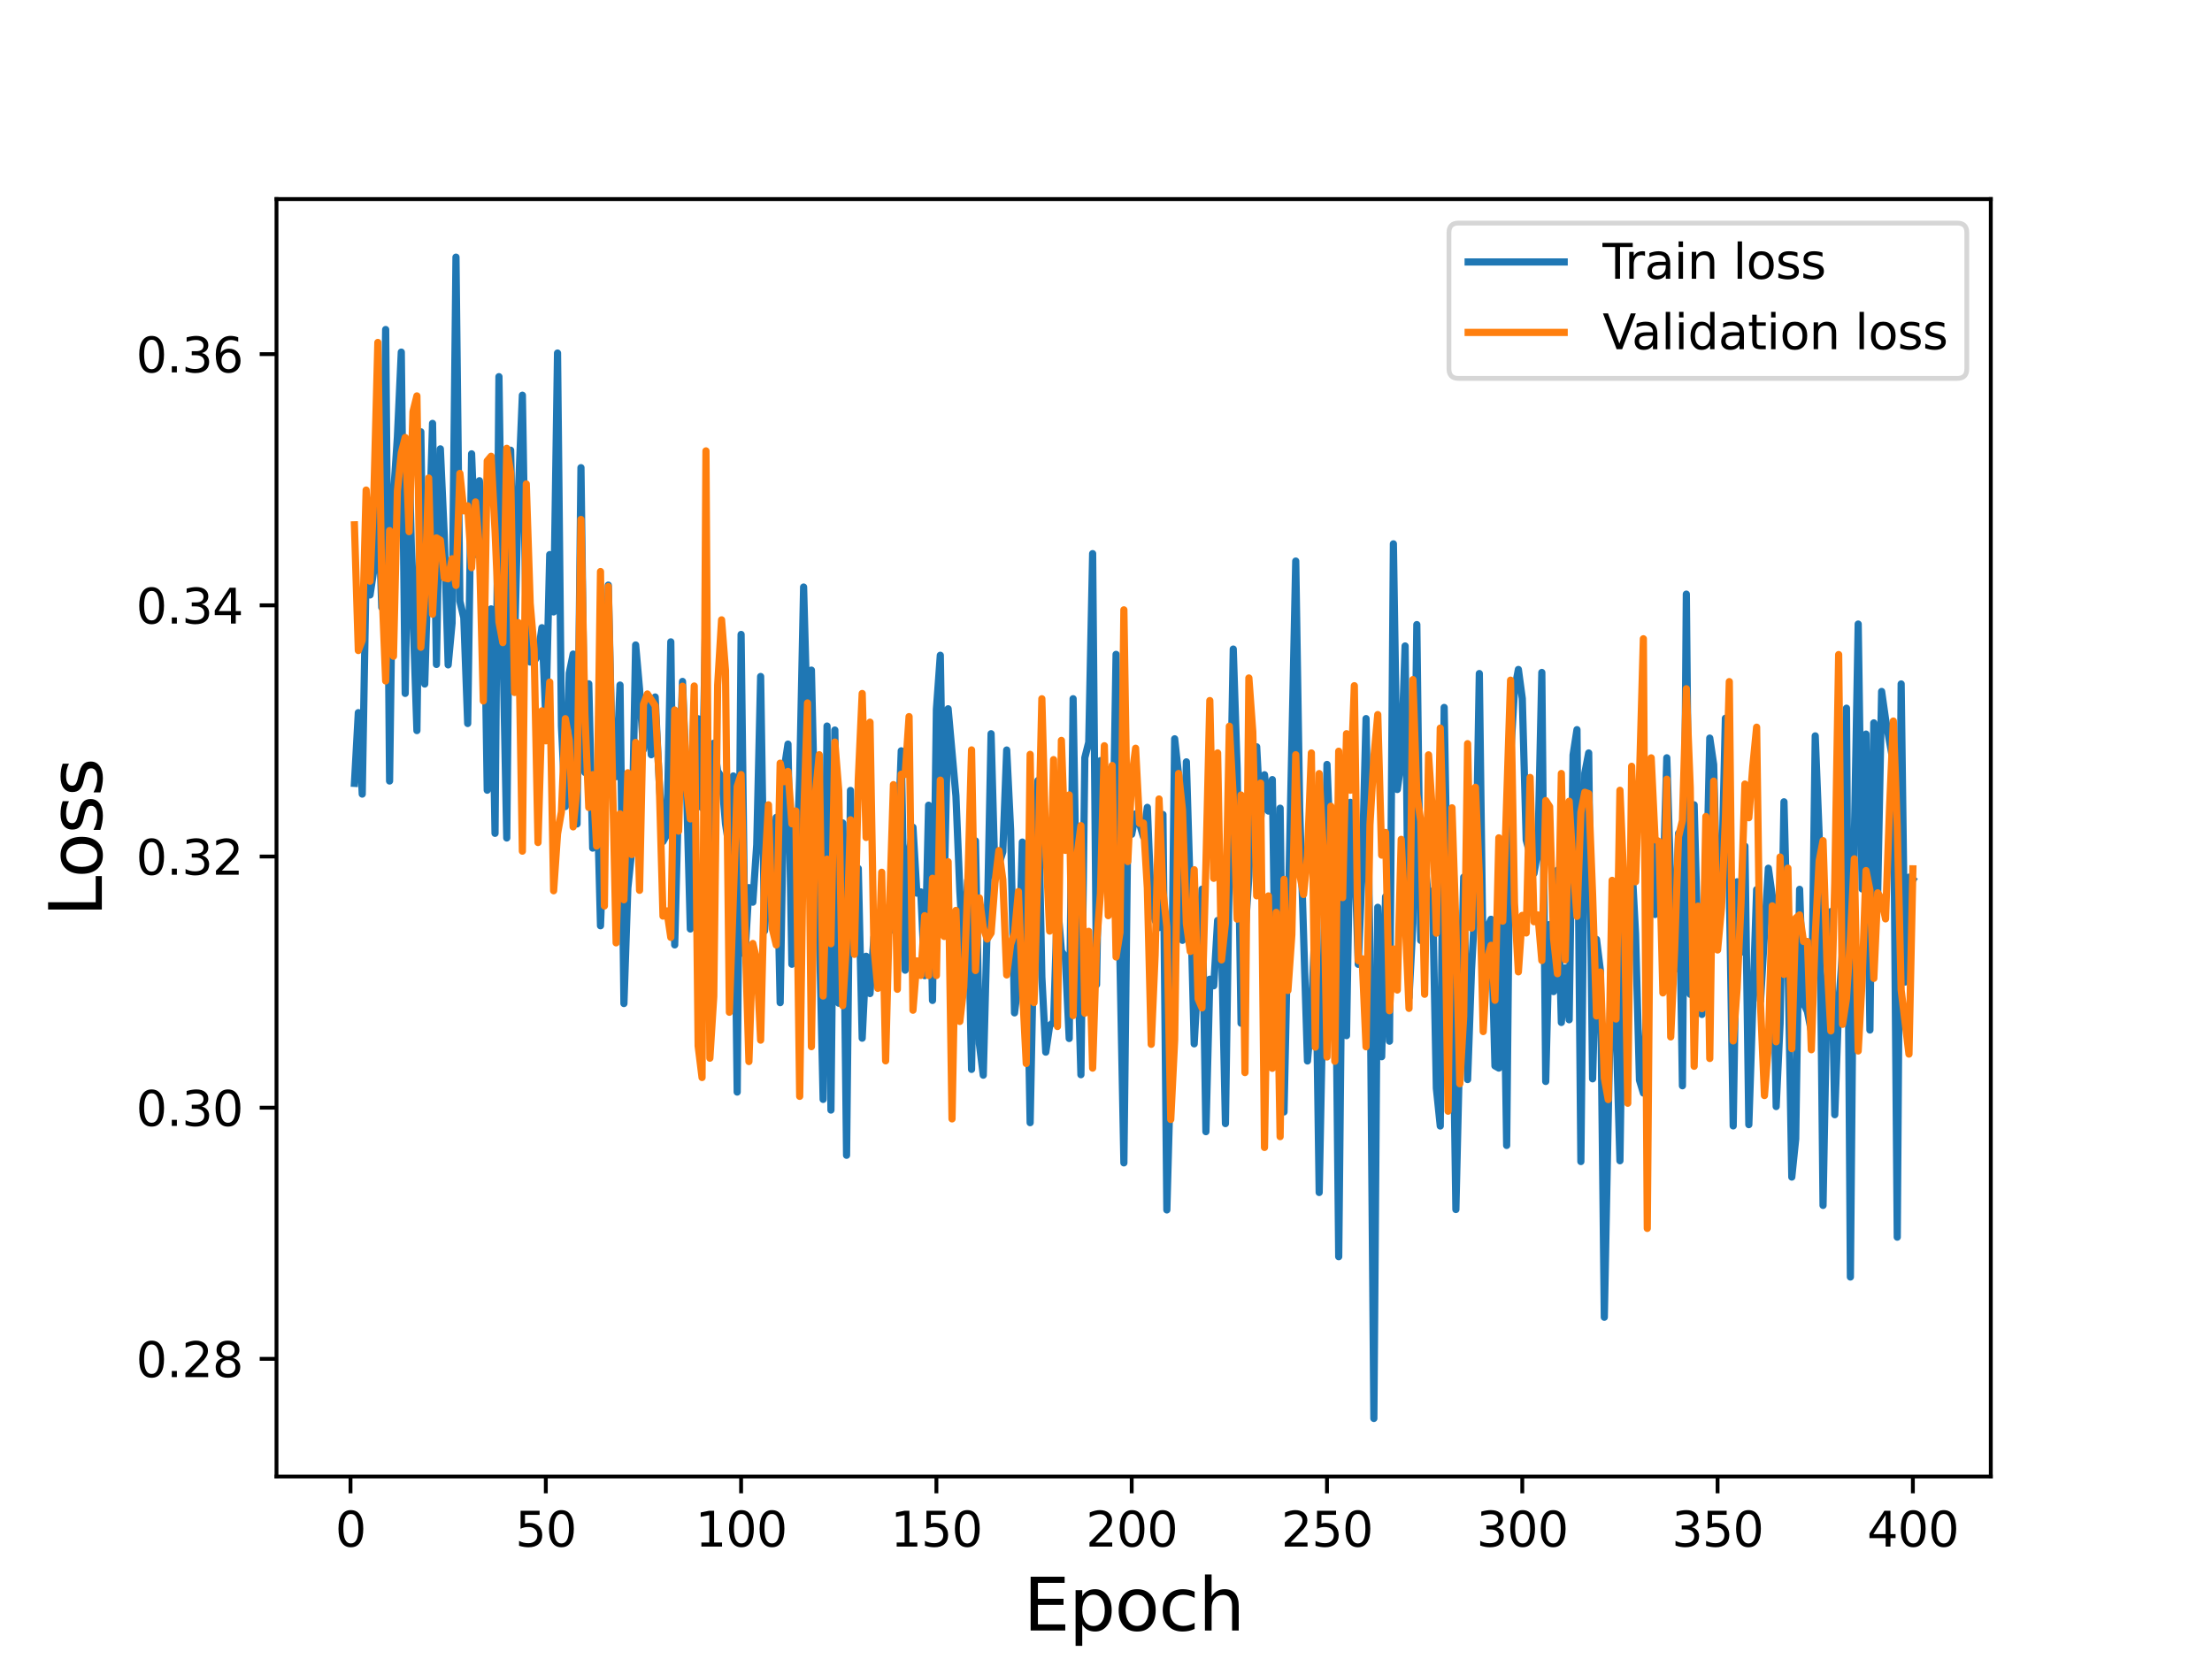 <?xml version="1.0" encoding="utf-8" standalone="no"?>
<!DOCTYPE svg PUBLIC "-//W3C//DTD SVG 1.1//EN"
  "http://www.w3.org/Graphics/SVG/1.1/DTD/svg11.dtd">
<svg height="345.6pt" version="1.1" viewBox="0 0 460.8 345.6" width="460.8pt" xmlns="http://www.w3.org/2000/svg" xmlns:xlink="http://www.w3.org/1999/xlink">
 <defs>
  <style type="text/css">*{stroke-linecap:butt;stroke-linejoin:round;}</style>
 </defs>
 <g id="figure_1">
  <g id="patch_1">
   <path d="M 0 345.6 
L 460.8 345.6 
L 460.8 0 
L 0 0 
z
" style="fill:#ffffff;"/>
  </g>
  <g id="axes_1">
   <g id="patch_2">
    <path d="M 57.6 307.584 
L 414.72 307.584 
L 414.72 41.472 
L 57.6 41.472 
z
" style="fill:#ffffff;"/>
   </g>
   <g id="matplotlib.axis_1">
    <g id="xtick_1">
     <g id="line2d_1">
      <defs>
       <path d="M 0 0 
L 0 3.5 
" id="m1a84bf75a5" style="stroke:#000000;stroke-width:0.8;"/>
      </defs>
      <g>
       <use style="stroke:#000000;stroke-width:0.8;" x="73.019" xlink:href="#m1a84bf75a5" y="307.584"/>
      </g>
     </g>
     <g id="text_1">
      <!-- 0 -->
      <g transform="translate(69.838 322.182)scale(0.1 -0.1)">
       <defs>
        <path d="M 2034 4250 
Q 1547 4250 1301 3770 
Q 1056 3291 1056 2328 
Q 1056 1369 1301 889 
Q 1547 409 2034 409 
Q 2525 409 2770 889 
Q 3016 1369 3016 2328 
Q 3016 3291 2770 3770 
Q 2525 4250 2034 4250 
z
M 2034 4750 
Q 2819 4750 3233 4129 
Q 3647 3509 3647 2328 
Q 3647 1150 3233 529 
Q 2819 -91 2034 -91 
Q 1250 -91 836 529 
Q 422 1150 422 2328 
Q 422 3509 836 4129 
Q 1250 4750 2034 4750 
z
" id="DejaVuSans-30" transform="scale(0.016)"/>
       </defs>
       <use xlink:href="#DejaVuSans-30"/>
      </g>
     </g>
    </g>
    <g id="xtick_2">
     <g id="line2d_2">
      <g>
       <use style="stroke:#000000;stroke-width:0.8;" x="113.703" xlink:href="#m1a84bf75a5" y="307.584"/>
      </g>
     </g>
     <g id="text_2">
      <!-- 50 -->
      <g transform="translate(107.34 322.182)scale(0.1 -0.1)">
       <defs>
        <path d="M 691 4666 
L 3169 4666 
L 3169 4134 
L 1269 4134 
L 1269 2991 
Q 1406 3038 1543 3061 
Q 1681 3084 1819 3084 
Q 2600 3084 3056 2656 
Q 3513 2228 3513 1497 
Q 3513 744 3044 326 
Q 2575 -91 1722 -91 
Q 1428 -91 1123 -41 
Q 819 9 494 109 
L 494 744 
Q 775 591 1075 516 
Q 1375 441 1709 441 
Q 2250 441 2565 725 
Q 2881 1009 2881 1497 
Q 2881 1984 2565 2268 
Q 2250 2553 1709 2553 
Q 1456 2553 1204 2497 
Q 953 2441 691 2322 
L 691 4666 
z
" id="DejaVuSans-35" transform="scale(0.016)"/>
       </defs>
       <use xlink:href="#DejaVuSans-35"/>
       <use x="63.623" xlink:href="#DejaVuSans-30"/>
      </g>
     </g>
    </g>
    <g id="xtick_3">
     <g id="line2d_3">
      <g>
       <use style="stroke:#000000;stroke-width:0.8;" x="154.386" xlink:href="#m1a84bf75a5" y="307.584"/>
      </g>
     </g>
     <g id="text_3">
      <!-- 100 -->
      <g transform="translate(144.842 322.182)scale(0.1 -0.1)">
       <defs>
        <path d="M 794 531 
L 1825 531 
L 1825 4091 
L 703 3866 
L 703 4441 
L 1819 4666 
L 2450 4666 
L 2450 531 
L 3481 531 
L 3481 0 
L 794 0 
L 794 531 
z
" id="DejaVuSans-31" transform="scale(0.016)"/>
       </defs>
       <use xlink:href="#DejaVuSans-31"/>
       <use x="63.623" xlink:href="#DejaVuSans-30"/>
       <use x="127.246" xlink:href="#DejaVuSans-30"/>
      </g>
     </g>
    </g>
    <g id="xtick_4">
     <g id="line2d_4">
      <g>
       <use style="stroke:#000000;stroke-width:0.8;" x="195.07" xlink:href="#m1a84bf75a5" y="307.584"/>
      </g>
     </g>
     <g id="text_4">
      <!-- 150 -->
      <g transform="translate(185.526 322.182)scale(0.1 -0.1)">
       <use xlink:href="#DejaVuSans-31"/>
       <use x="63.623" xlink:href="#DejaVuSans-35"/>
       <use x="127.246" xlink:href="#DejaVuSans-30"/>
      </g>
     </g>
    </g>
    <g id="xtick_5">
     <g id="line2d_5">
      <g>
       <use style="stroke:#000000;stroke-width:0.8;" x="235.753" xlink:href="#m1a84bf75a5" y="307.584"/>
      </g>
     </g>
     <g id="text_5">
      <!-- 200 -->
      <g transform="translate(226.209 322.182)scale(0.1 -0.1)">
       <defs>
        <path d="M 1228 531 
L 3431 531 
L 3431 0 
L 469 0 
L 469 531 
Q 828 903 1448 1529 
Q 2069 2156 2228 2338 
Q 2531 2678 2651 2914 
Q 2772 3150 2772 3378 
Q 2772 3750 2511 3984 
Q 2250 4219 1831 4219 
Q 1534 4219 1204 4116 
Q 875 4013 500 3803 
L 500 4441 
Q 881 4594 1212 4672 
Q 1544 4750 1819 4750 
Q 2544 4750 2975 4387 
Q 3406 4025 3406 3419 
Q 3406 3131 3298 2873 
Q 3191 2616 2906 2266 
Q 2828 2175 2409 1742 
Q 1991 1309 1228 531 
z
" id="DejaVuSans-32" transform="scale(0.016)"/>
       </defs>
       <use xlink:href="#DejaVuSans-32"/>
       <use x="63.623" xlink:href="#DejaVuSans-30"/>
       <use x="127.246" xlink:href="#DejaVuSans-30"/>
      </g>
     </g>
    </g>
    <g id="xtick_6">
     <g id="line2d_6">
      <g>
       <use style="stroke:#000000;stroke-width:0.8;" x="276.437" xlink:href="#m1a84bf75a5" y="307.584"/>
      </g>
     </g>
     <g id="text_6">
      <!-- 250 -->
      <g transform="translate(266.893 322.182)scale(0.1 -0.1)">
       <use xlink:href="#DejaVuSans-32"/>
       <use x="63.623" xlink:href="#DejaVuSans-35"/>
       <use x="127.246" xlink:href="#DejaVuSans-30"/>
      </g>
     </g>
    </g>
    <g id="xtick_7">
     <g id="line2d_7">
      <g>
       <use style="stroke:#000000;stroke-width:0.8;" x="317.12" xlink:href="#m1a84bf75a5" y="307.584"/>
      </g>
     </g>
     <g id="text_7">
      <!-- 300 -->
      <g transform="translate(307.576 322.182)scale(0.1 -0.1)">
       <defs>
        <path d="M 2597 2516 
Q 3050 2419 3304 2112 
Q 3559 1806 3559 1356 
Q 3559 666 3084 287 
Q 2609 -91 1734 -91 
Q 1441 -91 1130 -33 
Q 819 25 488 141 
L 488 750 
Q 750 597 1062 519 
Q 1375 441 1716 441 
Q 2309 441 2620 675 
Q 2931 909 2931 1356 
Q 2931 1769 2642 2001 
Q 2353 2234 1838 2234 
L 1294 2234 
L 1294 2753 
L 1863 2753 
Q 2328 2753 2575 2939 
Q 2822 3125 2822 3475 
Q 2822 3834 2567 4026 
Q 2313 4219 1838 4219 
Q 1578 4219 1281 4162 
Q 984 4106 628 3988 
L 628 4550 
Q 988 4650 1302 4700 
Q 1616 4750 1894 4750 
Q 2613 4750 3031 4423 
Q 3450 4097 3450 3541 
Q 3450 3153 3228 2886 
Q 3006 2619 2597 2516 
z
" id="DejaVuSans-33" transform="scale(0.016)"/>
       </defs>
       <use xlink:href="#DejaVuSans-33"/>
       <use x="63.623" xlink:href="#DejaVuSans-30"/>
       <use x="127.246" xlink:href="#DejaVuSans-30"/>
      </g>
     </g>
    </g>
    <g id="xtick_8">
     <g id="line2d_8">
      <g>
       <use style="stroke:#000000;stroke-width:0.8;" x="357.804" xlink:href="#m1a84bf75a5" y="307.584"/>
      </g>
     </g>
     <g id="text_8">
      <!-- 350 -->
      <g transform="translate(348.26 322.182)scale(0.1 -0.1)">
       <use xlink:href="#DejaVuSans-33"/>
       <use x="63.623" xlink:href="#DejaVuSans-35"/>
       <use x="127.246" xlink:href="#DejaVuSans-30"/>
      </g>
     </g>
    </g>
    <g id="xtick_9">
     <g id="line2d_9">
      <g>
       <use style="stroke:#000000;stroke-width:0.8;" x="398.487" xlink:href="#m1a84bf75a5" y="307.584"/>
      </g>
     </g>
     <g id="text_9">
      <!-- 400 -->
      <g transform="translate(388.944 322.182)scale(0.1 -0.1)">
       <defs>
        <path d="M 2419 4116 
L 825 1625 
L 2419 1625 
L 2419 4116 
z
M 2253 4666 
L 3047 4666 
L 3047 1625 
L 3713 1625 
L 3713 1100 
L 3047 1100 
L 3047 0 
L 2419 0 
L 2419 1100 
L 313 1100 
L 313 1709 
L 2253 4666 
z
" id="DejaVuSans-34" transform="scale(0.016)"/>
       </defs>
       <use xlink:href="#DejaVuSans-34"/>
       <use x="63.623" xlink:href="#DejaVuSans-30"/>
       <use x="127.246" xlink:href="#DejaVuSans-30"/>
      </g>
     </g>
    </g>
    <g id="text_10">
     <!-- Epoch -->
     <g transform="translate(213.194 339.66)scale(0.15 -0.15)">
      <defs>
       <path d="M 628 4666 
L 3578 4666 
L 3578 4134 
L 1259 4134 
L 1259 2753 
L 3481 2753 
L 3481 2222 
L 1259 2222 
L 1259 531 
L 3634 531 
L 3634 0 
L 628 0 
L 628 4666 
z
" id="DejaVuSans-45" transform="scale(0.016)"/>
       <path d="M 1159 525 
L 1159 -1331 
L 581 -1331 
L 581 3500 
L 1159 3500 
L 1159 2969 
Q 1341 3281 1617 3432 
Q 1894 3584 2278 3584 
Q 2916 3584 3314 3078 
Q 3713 2572 3713 1747 
Q 3713 922 3314 415 
Q 2916 -91 2278 -91 
Q 1894 -91 1617 61 
Q 1341 213 1159 525 
z
M 3116 1747 
Q 3116 2381 2855 2742 
Q 2594 3103 2138 3103 
Q 1681 3103 1420 2742 
Q 1159 2381 1159 1747 
Q 1159 1113 1420 752 
Q 1681 391 2138 391 
Q 2594 391 2855 752 
Q 3116 1113 3116 1747 
z
" id="DejaVuSans-70" transform="scale(0.016)"/>
       <path d="M 1959 3097 
Q 1497 3097 1228 2736 
Q 959 2375 959 1747 
Q 959 1119 1226 758 
Q 1494 397 1959 397 
Q 2419 397 2687 759 
Q 2956 1122 2956 1747 
Q 2956 2369 2687 2733 
Q 2419 3097 1959 3097 
z
M 1959 3584 
Q 2709 3584 3137 3096 
Q 3566 2609 3566 1747 
Q 3566 888 3137 398 
Q 2709 -91 1959 -91 
Q 1206 -91 779 398 
Q 353 888 353 1747 
Q 353 2609 779 3096 
Q 1206 3584 1959 3584 
z
" id="DejaVuSans-6f" transform="scale(0.016)"/>
       <path d="M 3122 3366 
L 3122 2828 
Q 2878 2963 2633 3030 
Q 2388 3097 2138 3097 
Q 1578 3097 1268 2742 
Q 959 2388 959 1747 
Q 959 1106 1268 751 
Q 1578 397 2138 397 
Q 2388 397 2633 464 
Q 2878 531 3122 666 
L 3122 134 
Q 2881 22 2623 -34 
Q 2366 -91 2075 -91 
Q 1284 -91 818 406 
Q 353 903 353 1747 
Q 353 2603 823 3093 
Q 1294 3584 2113 3584 
Q 2378 3584 2631 3529 
Q 2884 3475 3122 3366 
z
" id="DejaVuSans-63" transform="scale(0.016)"/>
       <path d="M 3513 2113 
L 3513 0 
L 2938 0 
L 2938 2094 
Q 2938 2591 2744 2837 
Q 2550 3084 2163 3084 
Q 1697 3084 1428 2787 
Q 1159 2491 1159 1978 
L 1159 0 
L 581 0 
L 581 4863 
L 1159 4863 
L 1159 2956 
Q 1366 3272 1645 3428 
Q 1925 3584 2291 3584 
Q 2894 3584 3203 3211 
Q 3513 2838 3513 2113 
z
" id="DejaVuSans-68" transform="scale(0.016)"/>
      </defs>
      <use xlink:href="#DejaVuSans-45"/>
      <use x="63.184" xlink:href="#DejaVuSans-70"/>
      <use x="126.66" xlink:href="#DejaVuSans-6f"/>
      <use x="187.842" xlink:href="#DejaVuSans-63"/>
      <use x="242.822" xlink:href="#DejaVuSans-68"/>
     </g>
    </g>
   </g>
   <g id="matplotlib.axis_2">
    <g id="ytick_1">
     <g id="line2d_10">
      <defs>
       <path d="M 0 0 
L -3.5 0 
" id="m02682a3535" style="stroke:#000000;stroke-width:0.8;"/>
      </defs>
      <g>
       <use style="stroke:#000000;stroke-width:0.8;" x="57.6" xlink:href="#m02682a3535" y="283.075"/>
      </g>
     </g>
     <g id="text_11">
      <!-- 0.28 -->
      <g transform="translate(28.334 286.875)scale(0.1 -0.1)">
       <defs>
        <path d="M 684 794 
L 1344 794 
L 1344 0 
L 684 0 
L 684 794 
z
" id="DejaVuSans-2e" transform="scale(0.016)"/>
        <path d="M 2034 2216 
Q 1584 2216 1326 1975 
Q 1069 1734 1069 1313 
Q 1069 891 1326 650 
Q 1584 409 2034 409 
Q 2484 409 2743 651 
Q 3003 894 3003 1313 
Q 3003 1734 2745 1975 
Q 2488 2216 2034 2216 
z
M 1403 2484 
Q 997 2584 770 2862 
Q 544 3141 544 3541 
Q 544 4100 942 4425 
Q 1341 4750 2034 4750 
Q 2731 4750 3128 4425 
Q 3525 4100 3525 3541 
Q 3525 3141 3298 2862 
Q 3072 2584 2669 2484 
Q 3125 2378 3379 2068 
Q 3634 1759 3634 1313 
Q 3634 634 3220 271 
Q 2806 -91 2034 -91 
Q 1263 -91 848 271 
Q 434 634 434 1313 
Q 434 1759 690 2068 
Q 947 2378 1403 2484 
z
M 1172 3481 
Q 1172 3119 1398 2916 
Q 1625 2713 2034 2713 
Q 2441 2713 2670 2916 
Q 2900 3119 2900 3481 
Q 2900 3844 2670 4047 
Q 2441 4250 2034 4250 
Q 1625 4250 1398 4047 
Q 1172 3844 1172 3481 
z
" id="DejaVuSans-38" transform="scale(0.016)"/>
       </defs>
       <use xlink:href="#DejaVuSans-30"/>
       <use x="63.623" xlink:href="#DejaVuSans-2e"/>
       <use x="95.41" xlink:href="#DejaVuSans-32"/>
       <use x="159.033" xlink:href="#DejaVuSans-38"/>
      </g>
     </g>
    </g>
    <g id="ytick_2">
     <g id="line2d_11">
      <g>
       <use style="stroke:#000000;stroke-width:0.8;" x="57.6" xlink:href="#m02682a3535" y="230.75"/>
      </g>
     </g>
     <g id="text_12">
      <!-- 0.30 -->
      <g transform="translate(28.334 234.549)scale(0.1 -0.1)">
       <use xlink:href="#DejaVuSans-30"/>
       <use x="63.623" xlink:href="#DejaVuSans-2e"/>
       <use x="95.41" xlink:href="#DejaVuSans-33"/>
       <use x="159.033" xlink:href="#DejaVuSans-30"/>
      </g>
     </g>
    </g>
    <g id="ytick_3">
     <g id="line2d_12">
      <g>
       <use style="stroke:#000000;stroke-width:0.8;" x="57.6" xlink:href="#m02682a3535" y="178.424"/>
      </g>
     </g>
     <g id="text_13">
      <!-- 0.32 -->
      <g transform="translate(28.334 182.224)scale(0.1 -0.1)">
       <use xlink:href="#DejaVuSans-30"/>
       <use x="63.623" xlink:href="#DejaVuSans-2e"/>
       <use x="95.41" xlink:href="#DejaVuSans-33"/>
       <use x="159.033" xlink:href="#DejaVuSans-32"/>
      </g>
     </g>
    </g>
    <g id="ytick_4">
     <g id="line2d_13">
      <g>
       <use style="stroke:#000000;stroke-width:0.8;" x="57.6" xlink:href="#m02682a3535" y="126.099"/>
      </g>
     </g>
     <g id="text_14">
      <!-- 0.34 -->
      <g transform="translate(28.334 129.898)scale(0.1 -0.1)">
       <use xlink:href="#DejaVuSans-30"/>
       <use x="63.623" xlink:href="#DejaVuSans-2e"/>
       <use x="95.41" xlink:href="#DejaVuSans-33"/>
       <use x="159.033" xlink:href="#DejaVuSans-34"/>
      </g>
     </g>
    </g>
    <g id="ytick_5">
     <g id="line2d_14">
      <g>
       <use style="stroke:#000000;stroke-width:0.8;" x="57.6" xlink:href="#m02682a3535" y="73.773"/>
      </g>
     </g>
     <g id="text_15">
      <!-- 0.36 -->
      <g transform="translate(28.334 77.573)scale(0.1 -0.1)">
       <defs>
        <path d="M 2113 2584 
Q 1688 2584 1439 2293 
Q 1191 2003 1191 1497 
Q 1191 994 1439 701 
Q 1688 409 2113 409 
Q 2538 409 2786 701 
Q 3034 994 3034 1497 
Q 3034 2003 2786 2293 
Q 2538 2584 2113 2584 
z
M 3366 4563 
L 3366 3988 
Q 3128 4100 2886 4159 
Q 2644 4219 2406 4219 
Q 1781 4219 1451 3797 
Q 1122 3375 1075 2522 
Q 1259 2794 1537 2939 
Q 1816 3084 2150 3084 
Q 2853 3084 3261 2657 
Q 3669 2231 3669 1497 
Q 3669 778 3244 343 
Q 2819 -91 2113 -91 
Q 1303 -91 875 529 
Q 447 1150 447 2328 
Q 447 3434 972 4092 
Q 1497 4750 2381 4750 
Q 2619 4750 2861 4703 
Q 3103 4656 3366 4563 
z
" id="DejaVuSans-36" transform="scale(0.016)"/>
       </defs>
       <use xlink:href="#DejaVuSans-30"/>
       <use x="63.623" xlink:href="#DejaVuSans-2e"/>
       <use x="95.41" xlink:href="#DejaVuSans-33"/>
       <use x="159.033" xlink:href="#DejaVuSans-36"/>
      </g>
     </g>
    </g>
    <g id="text_16">
     <!-- Loss -->
     <g transform="translate(21.215 190.979)rotate(-90)scale(0.15 -0.15)">
      <defs>
       <path d="M 628 4666 
L 1259 4666 
L 1259 531 
L 3531 531 
L 3531 0 
L 628 0 
L 628 4666 
z
" id="DejaVuSans-4c" transform="scale(0.016)"/>
       <path d="M 2834 3397 
L 2834 2853 
Q 2591 2978 2328 3040 
Q 2066 3103 1784 3103 
Q 1356 3103 1142 2972 
Q 928 2841 928 2578 
Q 928 2378 1081 2264 
Q 1234 2150 1697 2047 
L 1894 2003 
Q 2506 1872 2764 1633 
Q 3022 1394 3022 966 
Q 3022 478 2636 193 
Q 2250 -91 1575 -91 
Q 1294 -91 989 -36 
Q 684 19 347 128 
L 347 722 
Q 666 556 975 473 
Q 1284 391 1588 391 
Q 1994 391 2212 530 
Q 2431 669 2431 922 
Q 2431 1156 2273 1281 
Q 2116 1406 1581 1522 
L 1381 1569 
Q 847 1681 609 1914 
Q 372 2147 372 2553 
Q 372 3047 722 3315 
Q 1072 3584 1716 3584 
Q 2034 3584 2315 3537 
Q 2597 3491 2834 3397 
z
" id="DejaVuSans-73" transform="scale(0.016)"/>
      </defs>
      <use xlink:href="#DejaVuSans-4c"/>
      <use x="53.963" xlink:href="#DejaVuSans-6f"/>
      <use x="115.145" xlink:href="#DejaVuSans-73"/>
      <use x="167.244" xlink:href="#DejaVuSans-73"/>
     </g>
    </g>
   </g>
   <g id="line2d_15">
    <path clip-path="url(#p797f7e8217)" d="M 73.833 163.187 
L 74.646 148.458 
L 75.46 165.424 
L 76.274 118.65 
L 77.087 123.937 
L 77.901 118.537 
L 78.715 102.417 
L 79.528 126.533 
L 80.342 68.646 
L 81.156 162.701 
L 81.969 103.268 
L 82.783 91.081 
L 83.597 73.351 
L 84.41 144.449 
L 85.224 94.774 
L 86.038 127.989 
L 86.851 152.195 
L 87.665 89.953 
L 88.479 142.495 
L 90.106 88.2 
L 90.92 138.415 
L 91.733 93.505 
L 92.547 111.528 
L 93.361 138.509 
L 94.174 129.815 
L 94.988 53.568 
L 95.802 125.253 
L 96.616 128.678 
L 97.429 150.715 
L 98.243 94.539 
L 99.057 115.52 
L 99.87 100.14 
L 100.684 111.773 
L 101.498 164.613 
L 102.311 126.842 
L 103.125 173.599 
L 103.939 78.467 
L 104.752 133.88 
L 105.566 174.566 
L 106.38 93.786 
L 107.193 134.004 
L 108.007 102.059 
L 108.821 82.331 
L 109.634 131.678 
L 110.448 137.914 
L 111.262 137.795 
L 112.075 136.49 
L 112.889 130.76 
L 113.703 149.576 
L 114.516 115.532 
L 115.33 127.476 
L 116.144 73.545 
L 116.957 151.268 
L 117.771 168.024 
L 118.585 140.235 
L 119.398 136.254 
L 120.212 171.646 
L 121.026 97.424 
L 121.839 160.906 
L 122.653 142.448 
L 123.467 176.675 
L 124.28 161.422 
L 125.094 192.853 
L 125.908 170.911 
L 126.721 121.891 
L 127.535 157.104 
L 128.349 161.8 
L 129.162 142.713 
L 129.976 209.056 
L 130.79 185 
L 131.603 177.222 
L 132.417 134.36 
L 133.231 143.576 
L 134.044 156.156 
L 134.858 145.189 
L 135.672 157.225 
L 136.485 145.195 
L 137.299 162.283 
L 138.113 175.319 
L 138.926 173.853 
L 139.74 133.709 
L 140.554 196.838 
L 141.367 165.473 
L 142.181 141.956 
L 142.995 163.232 
L 143.808 193.523 
L 144.622 160.624 
L 145.436 149.731 
L 146.249 168.286 
L 147.063 125.1 
L 147.877 211.028 
L 148.69 154.823 
L 149.504 160.648 
L 150.318 161.883 
L 151.131 171.608 
L 151.945 176.824 
L 152.759 161.646 
L 153.572 227.496 
L 154.386 132.166 
L 155.2 198.851 
L 156.013 184.911 
L 156.827 187.937 
L 157.641 175.966 
L 158.454 140.928 
L 159.268 193.931 
L 160.082 182.789 
L 160.895 181.393 
L 161.709 170.28 
L 162.523 208.873 
L 163.336 160.362 
L 164.15 155.01 
L 164.964 200.87 
L 165.777 186.041 
L 166.591 161.532 
L 167.405 122.29 
L 168.219 151.93 
L 169.032 139.6 
L 169.846 174.783 
L 170.66 192.77 
L 171.473 229.024 
L 172.287 151.246 
L 173.101 231.245 
L 173.914 152.081 
L 174.728 208.985 
L 175.542 171.424 
L 176.355 240.664 
L 177.169 164.662 
L 177.983 196.902 
L 178.796 180.929 
L 179.61 216.275 
L 180.424 199.212 
L 181.237 206.978 
L 182.051 195.227 
L 182.865 198.788 
L 183.678 203.254 
L 184.492 201.369 
L 185.306 188.806 
L 186.119 193.785 
L 186.933 178.707 
L 187.747 156.41 
L 188.56 202.109 
L 189.374 177.905 
L 190.188 172.336 
L 191.001 186.062 
L 191.815 185.798 
L 192.629 203.246 
L 193.442 167.744 
L 194.256 208.41 
L 195.07 147.759 
L 195.883 136.505 
L 196.697 185.465 
L 197.511 147.652 
L 199.138 165.812 
L 199.952 185.632 
L 200.765 199.804 
L 201.579 183.399 
L 202.393 222.772 
L 203.206 175.167 
L 204.02 217.439 
L 204.834 223.98 
L 205.647 193.04 
L 206.461 152.85 
L 207.275 182.656 
L 208.902 177.449 
L 209.716 156.243 
L 210.529 172.842 
L 211.343 211.002 
L 212.157 204.309 
L 212.97 175.422 
L 213.784 190.04 
L 214.598 233.875 
L 215.411 192.897 
L 216.225 162.602 
L 217.039 203.535 
L 217.852 219.177 
L 218.666 213.64 
L 219.48 212.929 
L 220.293 187.974 
L 221.107 198.103 
L 221.921 199.444 
L 222.734 216.335 
L 223.548 145.555 
L 224.362 195.396 
L 225.175 223.88 
L 225.989 157.84 
L 226.803 154.633 
L 227.616 115.33 
L 228.43 205.127 
L 229.244 158.449 
L 230.057 167.872 
L 230.871 160.367 
L 231.685 185.255 
L 232.498 136.316 
L 233.312 200.295 
L 234.126 242.249 
L 234.939 171.998 
L 235.753 173.802 
L 236.567 169.533 
L 237.381 171.56 
L 238.194 174.288 
L 239.008 168.188 
L 239.822 188.234 
L 240.635 191.767 
L 241.449 193.224 
L 242.263 169.676 
L 243.076 252.052 
L 243.89 222.134 
L 244.704 153.908 
L 245.517 161.425 
L 246.331 195.884 
L 247.145 158.708 
L 247.958 186.017 
L 248.772 217.451 
L 249.586 202.592 
L 250.399 185.234 
L 251.213 235.746 
L 252.027 203.987 
L 252.84 205.357 
L 253.654 191.75 
L 254.468 196.649 
L 255.281 234.068 
L 256.095 180.011 
L 256.909 135.212 
L 257.722 160.184 
L 258.536 213.161 
L 259.35 194.899 
L 260.163 182.603 
L 260.977 158.675 
L 261.791 155.573 
L 262.604 170.919 
L 263.418 161.393 
L 264.232 168.961 
L 265.045 162.406 
L 265.859 218.586 
L 266.673 168.361 
L 267.486 231.635 
L 269.927 116.879 
L 270.741 168.304 
L 272.368 221.021 
L 273.182 211.583 
L 273.996 191.178 
L 274.809 248.416 
L 275.623 206.937 
L 276.437 159.247 
L 277.25 179.457 
L 278.064 182.915 
L 278.878 261.791 
L 279.691 182.251 
L 280.505 215.741 
L 281.319 167.132 
L 282.132 175.73 
L 282.946 200.885 
L 283.76 180.937 
L 284.573 149.697 
L 285.387 197.689 
L 286.201 295.488 
L 287.014 189.006 
L 287.828 220.126 
L 288.642 186.793 
L 289.455 216.898 
L 290.269 113.29 
L 291.083 164.466 
L 291.896 158.587 
L 292.71 134.569 
L 293.524 207.792 
L 294.337 192.351 
L 295.151 130.111 
L 295.965 195.912 
L 296.778 179.177 
L 297.592 187.276 
L 298.406 185.635 
L 299.219 226.7 
L 300.033 234.571 
L 300.847 147.373 
L 301.66 194.468 
L 302.474 196.235 
L 303.288 251.965 
L 304.915 182.72 
L 305.729 224.892 
L 306.543 202.06 
L 307.356 187.118 
L 308.17 140.311 
L 308.984 203.312 
L 309.797 193.486 
L 310.611 191.503 
L 311.425 222.049 
L 312.238 222.501 
L 313.052 186.1 
L 313.866 238.615 
L 314.679 157.398 
L 315.493 143.808 
L 316.307 139.464 
L 317.12 145.518 
L 317.934 174.986 
L 318.748 178.007 
L 319.561 181.953 
L 320.375 177.148 
L 321.189 140.085 
L 322.002 225.286 
L 322.816 192.598 
L 323.63 206.567 
L 324.443 181.274 
L 325.257 213 
L 326.071 201.605 
L 326.884 212.438 
L 327.698 157.283 
L 328.512 152.001 
L 329.325 241.97 
L 330.139 161.07 
L 330.953 156.857 
L 331.766 224.741 
L 332.58 195.692 
L 333.394 202.221 
L 334.207 274.405 
L 335.835 191.341 
L 336.648 213.656 
L 337.462 241.803 
L 338.276 185.376 
L 339.089 199.199 
L 339.903 179.113 
L 340.717 194.514 
L 341.53 225.012 
L 342.344 227.699 
L 343.158 206.167 
L 343.971 168.447 
L 344.785 190.505 
L 345.599 184.549 
L 346.412 185.677 
L 347.226 157.864 
L 348.04 184.035 
L 348.853 201.974 
L 349.667 173.589 
L 350.481 226.186 
L 351.294 123.765 
L 352.108 207.132 
L 352.922 167.658 
L 353.735 198.166 
L 354.549 211.328 
L 355.363 189.606 
L 356.176 153.761 
L 356.99 159.284 
L 357.804 192.308 
L 358.617 184.148 
L 359.431 149.625 
L 360.245 184.866 
L 361.058 234.55 
L 361.872 183.689 
L 362.686 198.371 
L 363.499 176.27 
L 364.313 234.284 
L 365.94 185.319 
L 366.754 208.463 
L 368.381 180.868 
L 369.195 186.66 
L 370.009 230.514 
L 370.822 213.209 
L 371.636 167.03 
L 372.45 198.996 
L 373.263 245.206 
L 374.077 237.273 
L 374.891 185.264 
L 375.704 209.048 
L 376.518 210.71 
L 377.332 214.842 
L 378.146 153.296 
L 378.959 173.831 
L 379.773 251.107 
L 380.587 207.094 
L 381.4 189.901 
L 382.214 232.214 
L 383.028 209.537 
L 383.841 198.002 
L 384.655 147.53 
L 385.469 266.024 
L 386.282 175.253 
L 387.096 130.003 
L 387.91 185.186 
L 388.723 152.924 
L 389.537 214.573 
L 390.351 150.586 
L 391.164 185.759 
L 391.978 144.043 
L 392.792 149.777 
L 394.419 158.915 
L 395.233 257.721 
L 396.046 142.478 
L 396.86 204.578 
L 397.674 182.731 
L 398.487 183.271 
L 398.487 183.271 
" style="fill:none;stroke:#1f77b4;stroke-linecap:square;stroke-width:1.5;"/>
   </g>
   <g id="line2d_16">
    <path clip-path="url(#p797f7e8217)" d="M 73.833 109.331 
L 74.646 135.518 
L 75.46 133.396 
L 76.274 102.087 
L 77.087 121.068 
L 77.901 102.355 
L 78.715 71.336 
L 79.528 121.639 
L 80.342 141.855 
L 81.156 110.534 
L 81.969 136.708 
L 82.783 102.296 
L 83.597 94.341 
L 84.41 91.134 
L 85.224 110.758 
L 86.038 85.733 
L 86.851 82.474 
L 87.665 134.84 
L 88.479 123.981 
L 89.292 99.573 
L 90.106 127.952 
L 90.92 112.057 
L 91.733 112.532 
L 92.547 120.381 
L 93.361 120.58 
L 94.174 116.4 
L 94.988 121.959 
L 95.802 98.624 
L 96.616 106.423 
L 97.429 105.372 
L 98.243 118.26 
L 99.057 104.562 
L 99.87 114.343 
L 100.684 146.025 
L 101.498 96.022 
L 102.311 95.053 
L 103.125 110.572 
L 103.939 129.522 
L 104.752 133.87 
L 105.566 93.397 
L 106.38 98.558 
L 107.193 144.256 
L 108.007 129.71 
L 108.821 177.312 
L 109.634 100.809 
L 110.448 125.685 
L 111.262 135.298 
L 112.075 175.516 
L 112.889 148.079 
L 113.703 154.326 
L 114.516 142.086 
L 115.33 185.559 
L 116.144 173.703 
L 116.957 169.118 
L 117.771 149.716 
L 118.585 154.179 
L 119.398 172.254 
L 120.212 164.2 
L 121.026 108.211 
L 121.839 148.553 
L 122.653 168.217 
L 123.467 161.366 
L 124.28 176.251 
L 125.094 119.065 
L 125.908 188.728 
L 126.721 122.19 
L 128.349 196.413 
L 129.162 169.528 
L 129.976 187.444 
L 130.79 160.983 
L 131.603 178.025 
L 132.417 154.654 
L 133.231 185.472 
L 134.044 146.721 
L 134.858 144.567 
L 136.485 147.032 
L 137.299 161.88 
L 138.113 190.84 
L 138.926 189.754 
L 139.74 195.269 
L 140.554 147.91 
L 141.367 173.139 
L 142.181 142.955 
L 142.995 163.721 
L 143.808 170.598 
L 144.622 142.906 
L 145.436 217.875 
L 146.249 224.468 
L 147.063 93.931 
L 147.877 220.442 
L 148.69 207.588 
L 149.504 142.705 
L 150.318 129.125 
L 151.131 139.67 
L 151.945 210.871 
L 153.572 163.817 
L 154.386 161.356 
L 155.2 194.085 
L 156.013 221.137 
L 156.827 196.543 
L 157.641 199.933 
L 158.454 216.681 
L 159.268 182.083 
L 160.082 167.653 
L 160.895 193.506 
L 161.709 196.855 
L 162.523 158.983 
L 163.336 162.833 
L 164.15 160.702 
L 164.964 171.613 
L 165.777 168.946 
L 166.591 228.389 
L 167.405 170.677 
L 168.219 146.436 
L 169.032 218.038 
L 169.846 165.67 
L 170.66 157.221 
L 171.473 207.491 
L 172.287 178.974 
L 173.101 196.605 
L 173.914 154.587 
L 174.728 164.722 
L 175.542 209.497 
L 176.355 196.185 
L 177.169 170.776 
L 177.983 198.812 
L 178.796 162.349 
L 179.61 144.465 
L 180.424 174.457 
L 181.237 150.443 
L 182.051 197.413 
L 182.865 205.895 
L 183.678 181.707 
L 184.492 220.991 
L 185.306 189.133 
L 186.119 163.455 
L 186.933 206.087 
L 187.747 161.276 
L 188.56 161.331 
L 189.374 149.28 
L 190.188 210.446 
L 191.001 200.165 
L 191.815 203.199 
L 192.629 190.755 
L 193.442 203.225 
L 194.256 182.957 
L 195.07 203.218 
L 195.883 162.512 
L 196.697 195.084 
L 197.511 179.511 
L 198.324 233.084 
L 199.138 189.653 
L 199.952 212.783 
L 200.765 205.677 
L 201.579 185.167 
L 202.393 156.219 
L 203.206 202.175 
L 204.02 187.054 
L 204.834 193.222 
L 205.647 195.631 
L 206.461 194.372 
L 207.275 183.895 
L 208.088 177.195 
L 208.902 183.237 
L 209.716 203.096 
L 210.529 196.728 
L 211.343 194.407 
L 212.157 185.724 
L 212.97 205.449 
L 213.784 221.554 
L 214.598 157.149 
L 215.411 208.867 
L 216.225 180.754 
L 217.039 145.565 
L 217.852 176.033 
L 218.666 193.964 
L 219.48 158.244 
L 220.293 213.842 
L 221.107 154.239 
L 221.921 177.146 
L 222.734 165.591 
L 223.548 211.568 
L 224.362 178.259 
L 225.175 171.997 
L 225.989 211.07 
L 226.803 194.013 
L 227.616 222.509 
L 228.43 196.724 
L 229.244 186.113 
L 230.057 155.353 
L 230.871 190.752 
L 231.685 159.467 
L 232.498 199.352 
L 233.312 194.263 
L 234.126 127.037 
L 234.939 179.481 
L 235.753 162.042 
L 236.567 155.875 
L 237.381 171.518 
L 238.194 171.454 
L 239.008 184.948 
L 239.822 217.549 
L 240.635 198.897 
L 241.449 166.445 
L 242.263 185.583 
L 243.076 193.056 
L 243.89 233.21 
L 244.704 216.646 
L 245.517 161.127 
L 246.331 168.687 
L 247.145 192.41 
L 247.958 198.205 
L 248.772 181.181 
L 249.586 208.07 
L 250.399 209.968 
L 251.213 180.178 
L 252.027 145.939 
L 252.84 182.967 
L 253.654 156.844 
L 254.468 199.963 
L 255.281 192.281 
L 256.095 151.281 
L 256.909 166.129 
L 257.722 191.471 
L 258.536 165.619 
L 259.35 223.438 
L 260.163 141.236 
L 260.977 152.423 
L 261.791 186.618 
L 262.604 163.131 
L 263.418 239.033 
L 264.232 186.636 
L 265.045 222.552 
L 265.859 190.06 
L 266.673 236.784 
L 267.486 183.186 
L 268.3 206.328 
L 269.114 194.7 
L 269.927 157.22 
L 270.741 182.028 
L 271.555 186.345 
L 272.368 178.335 
L 273.182 156.853 
L 273.996 218.142 
L 274.809 161.15 
L 275.623 176.213 
L 276.437 220.186 
L 277.25 167.948 
L 278.064 221.085 
L 278.878 156.492 
L 279.691 186.986 
L 280.505 152.842 
L 281.319 164.619 
L 282.132 142.847 
L 282.946 200.127 
L 283.76 199.725 
L 284.573 218.061 
L 285.387 171.81 
L 286.201 157.793 
L 287.014 148.863 
L 287.828 178.14 
L 288.642 173.417 
L 289.455 210.557 
L 290.269 197.692 
L 291.083 206.242 
L 291.896 174.855 
L 292.71 191.085 
L 293.524 210.064 
L 294.337 141.574 
L 295.151 165.492 
L 295.965 171.012 
L 296.778 207.123 
L 297.592 157.247 
L 298.406 169.224 
L 299.219 194.401 
L 300.033 151.678 
L 300.847 178.936 
L 301.66 231.485 
L 302.474 168.283 
L 303.288 192.864 
L 304.101 225.762 
L 304.915 211.733 
L 305.729 154.921 
L 306.543 193.345 
L 307.356 164.003 
L 308.17 182.316 
L 308.984 214.893 
L 309.797 199.907 
L 310.611 196.926 
L 311.425 208.378 
L 312.238 174.536 
L 313.052 191.895 
L 314.679 141.694 
L 315.493 188.11 
L 316.307 202.456 
L 317.12 190.688 
L 317.934 194.355 
L 318.748 161.958 
L 319.561 192.017 
L 320.375 190.602 
L 321.189 200.089 
L 322.002 166.771 
L 322.816 168.034 
L 323.63 195.499 
L 324.443 202.841 
L 325.257 161.134 
L 326.071 199.958 
L 326.884 166.911 
L 327.698 180.253 
L 328.512 190.891 
L 329.325 169.226 
L 330.139 165.044 
L 330.953 165.341 
L 331.766 186.302 
L 332.58 211.647 
L 333.394 202.495 
L 334.207 224.554 
L 335.021 229.06 
L 335.835 183.393 
L 336.648 212.285 
L 337.462 164.63 
L 338.276 183.615 
L 339.089 229.825 
L 339.903 159.631 
L 340.717 183.684 
L 341.53 162.162 
L 342.344 133.068 
L 343.158 255.897 
L 343.971 157.876 
L 344.785 174.874 
L 345.599 175.308 
L 346.412 206.843 
L 347.226 162.325 
L 348.04 216.009 
L 348.853 197.99 
L 349.667 174.317 
L 350.481 170.933 
L 351.294 143.476 
L 352.108 164.101 
L 352.922 222.124 
L 353.735 188.762 
L 354.549 210.126 
L 355.363 170.088 
L 356.176 220.502 
L 356.99 162.724 
L 357.804 197.9 
L 358.617 189.163 
L 359.431 170.687 
L 360.245 141.993 
L 361.058 216.847 
L 361.872 205.9 
L 362.686 188.15 
L 363.499 163.332 
L 364.313 170.347 
L 365.127 159.758 
L 365.94 151.488 
L 366.754 209.327 
L 367.568 228.223 
L 368.381 217.816 
L 369.195 188.704 
L 370.009 217.024 
L 370.822 178.53 
L 371.636 202.999 
L 372.45 180.849 
L 373.263 218.459 
L 374.077 191.294 
L 374.891 190.589 
L 375.704 196.127 
L 376.518 196.128 
L 377.332 218.681 
L 378.146 194.929 
L 378.959 179.375 
L 379.773 175.124 
L 380.587 200.439 
L 381.4 214.758 
L 382.214 183.912 
L 383.028 136.359 
L 383.841 213.389 
L 384.655 208.032 
L 385.469 195.478 
L 386.282 178.913 
L 387.096 218.935 
L 387.91 204.373 
L 388.723 181.358 
L 389.537 185.397 
L 390.351 203.814 
L 391.164 185.99 
L 391.978 187.333 
L 392.792 191.422 
L 393.605 168.831 
L 394.419 150.206 
L 395.233 172.103 
L 396.046 206.235 
L 397.674 219.587 
L 398.487 180.996 
L 398.487 180.996 
" style="fill:none;stroke:#ff7f0e;stroke-linecap:square;stroke-width:1.5;"/>
   </g>
   <g id="patch_3">
    <path d="M 57.6 307.584 
L 57.6 41.472 
" style="fill:none;stroke:#000000;stroke-linecap:square;stroke-linejoin:miter;stroke-width:0.8;"/>
   </g>
   <g id="patch_4">
    <path d="M 414.72 307.584 
L 414.72 41.472 
" style="fill:none;stroke:#000000;stroke-linecap:square;stroke-linejoin:miter;stroke-width:0.8;"/>
   </g>
   <g id="patch_5">
    <path d="M 57.6 307.584 
L 414.72 307.584 
" style="fill:none;stroke:#000000;stroke-linecap:square;stroke-linejoin:miter;stroke-width:0.8;"/>
   </g>
   <g id="patch_6">
    <path d="M 57.6 41.472 
L 414.72 41.472 
" style="fill:none;stroke:#000000;stroke-linecap:square;stroke-linejoin:miter;stroke-width:0.8;"/>
   </g>
   <g id="legend_1">
    <g id="patch_7">
     <path d="M 303.845 78.828 
L 407.72 78.828 
Q 409.72 78.828 409.72 76.828 
L 409.72 48.472 
Q 409.72 46.472 407.72 46.472 
L 303.845 46.472 
Q 301.845 46.472 301.845 48.472 
L 301.845 76.828 
Q 301.845 78.828 303.845 78.828 
z
" style="fill:#ffffff;opacity:0.8;stroke:#cccccc;stroke-linejoin:miter;"/>
    </g>
    <g id="line2d_17">
     <path d="M 305.845 54.57 
L 325.845 54.57 
" style="fill:none;stroke:#1f77b4;stroke-linecap:square;stroke-width:1.5;"/>
    </g>
    <g id="line2d_18"/>
    <g id="text_17">
     <!-- Train loss -->
     <g transform="translate(333.845 58.07)scale(0.1 -0.1)">
      <defs>
       <path d="M -19 4666 
L 3928 4666 
L 3928 4134 
L 2272 4134 
L 2272 0 
L 1638 0 
L 1638 4134 
L -19 4134 
L -19 4666 
z
" id="DejaVuSans-54" transform="scale(0.016)"/>
       <path d="M 2631 2963 
Q 2534 3019 2420 3045 
Q 2306 3072 2169 3072 
Q 1681 3072 1420 2755 
Q 1159 2438 1159 1844 
L 1159 0 
L 581 0 
L 581 3500 
L 1159 3500 
L 1159 2956 
Q 1341 3275 1631 3429 
Q 1922 3584 2338 3584 
Q 2397 3584 2469 3576 
Q 2541 3569 2628 3553 
L 2631 2963 
z
" id="DejaVuSans-72" transform="scale(0.016)"/>
       <path d="M 2194 1759 
Q 1497 1759 1228 1600 
Q 959 1441 959 1056 
Q 959 750 1161 570 
Q 1363 391 1709 391 
Q 2188 391 2477 730 
Q 2766 1069 2766 1631 
L 2766 1759 
L 2194 1759 
z
M 3341 1997 
L 3341 0 
L 2766 0 
L 2766 531 
Q 2569 213 2275 61 
Q 1981 -91 1556 -91 
Q 1019 -91 701 211 
Q 384 513 384 1019 
Q 384 1609 779 1909 
Q 1175 2209 1959 2209 
L 2766 2209 
L 2766 2266 
Q 2766 2663 2505 2880 
Q 2244 3097 1772 3097 
Q 1472 3097 1187 3025 
Q 903 2953 641 2809 
L 641 3341 
Q 956 3463 1253 3523 
Q 1550 3584 1831 3584 
Q 2591 3584 2966 3190 
Q 3341 2797 3341 1997 
z
" id="DejaVuSans-61" transform="scale(0.016)"/>
       <path d="M 603 3500 
L 1178 3500 
L 1178 0 
L 603 0 
L 603 3500 
z
M 603 4863 
L 1178 4863 
L 1178 4134 
L 603 4134 
L 603 4863 
z
" id="DejaVuSans-69" transform="scale(0.016)"/>
       <path d="M 3513 2113 
L 3513 0 
L 2938 0 
L 2938 2094 
Q 2938 2591 2744 2837 
Q 2550 3084 2163 3084 
Q 1697 3084 1428 2787 
Q 1159 2491 1159 1978 
L 1159 0 
L 581 0 
L 581 3500 
L 1159 3500 
L 1159 2956 
Q 1366 3272 1645 3428 
Q 1925 3584 2291 3584 
Q 2894 3584 3203 3211 
Q 3513 2838 3513 2113 
z
" id="DejaVuSans-6e" transform="scale(0.016)"/>
       <path id="DejaVuSans-20" transform="scale(0.016)"/>
       <path d="M 603 4863 
L 1178 4863 
L 1178 0 
L 603 0 
L 603 4863 
z
" id="DejaVuSans-6c" transform="scale(0.016)"/>
      </defs>
      <use xlink:href="#DejaVuSans-54"/>
      <use x="46.334" xlink:href="#DejaVuSans-72"/>
      <use x="87.447" xlink:href="#DejaVuSans-61"/>
      <use x="148.727" xlink:href="#DejaVuSans-69"/>
      <use x="176.51" xlink:href="#DejaVuSans-6e"/>
      <use x="239.889" xlink:href="#DejaVuSans-20"/>
      <use x="271.676" xlink:href="#DejaVuSans-6c"/>
      <use x="299.459" xlink:href="#DejaVuSans-6f"/>
      <use x="360.641" xlink:href="#DejaVuSans-73"/>
      <use x="412.74" xlink:href="#DejaVuSans-73"/>
     </g>
    </g>
    <g id="line2d_19">
     <path d="M 305.845 69.249 
L 325.845 69.249 
" style="fill:none;stroke:#ff7f0e;stroke-linecap:square;stroke-width:1.5;"/>
    </g>
    <g id="line2d_20"/>
    <g id="text_18">
     <!-- Validation loss -->
     <g transform="translate(333.845 72.749)scale(0.1 -0.1)">
      <defs>
       <path d="M 1831 0 
L 50 4666 
L 709 4666 
L 2188 738 
L 3669 4666 
L 4325 4666 
L 2547 0 
L 1831 0 
z
" id="DejaVuSans-56" transform="scale(0.016)"/>
       <path d="M 2906 2969 
L 2906 4863 
L 3481 4863 
L 3481 0 
L 2906 0 
L 2906 525 
Q 2725 213 2448 61 
Q 2172 -91 1784 -91 
Q 1150 -91 751 415 
Q 353 922 353 1747 
Q 353 2572 751 3078 
Q 1150 3584 1784 3584 
Q 2172 3584 2448 3432 
Q 2725 3281 2906 2969 
z
M 947 1747 
Q 947 1113 1208 752 
Q 1469 391 1925 391 
Q 2381 391 2643 752 
Q 2906 1113 2906 1747 
Q 2906 2381 2643 2742 
Q 2381 3103 1925 3103 
Q 1469 3103 1208 2742 
Q 947 2381 947 1747 
z
" id="DejaVuSans-64" transform="scale(0.016)"/>
       <path d="M 1172 4494 
L 1172 3500 
L 2356 3500 
L 2356 3053 
L 1172 3053 
L 1172 1153 
Q 1172 725 1289 603 
Q 1406 481 1766 481 
L 2356 481 
L 2356 0 
L 1766 0 
Q 1100 0 847 248 
Q 594 497 594 1153 
L 594 3053 
L 172 3053 
L 172 3500 
L 594 3500 
L 594 4494 
L 1172 4494 
z
" id="DejaVuSans-74" transform="scale(0.016)"/>
      </defs>
      <use xlink:href="#DejaVuSans-56"/>
      <use x="60.658" xlink:href="#DejaVuSans-61"/>
      <use x="121.938" xlink:href="#DejaVuSans-6c"/>
      <use x="149.721" xlink:href="#DejaVuSans-69"/>
      <use x="177.504" xlink:href="#DejaVuSans-64"/>
      <use x="240.98" xlink:href="#DejaVuSans-61"/>
      <use x="302.26" xlink:href="#DejaVuSans-74"/>
      <use x="341.469" xlink:href="#DejaVuSans-69"/>
      <use x="369.252" xlink:href="#DejaVuSans-6f"/>
      <use x="430.434" xlink:href="#DejaVuSans-6e"/>
      <use x="493.812" xlink:href="#DejaVuSans-20"/>
      <use x="525.6" xlink:href="#DejaVuSans-6c"/>
      <use x="553.383" xlink:href="#DejaVuSans-6f"/>
      <use x="614.564" xlink:href="#DejaVuSans-73"/>
      <use x="666.664" xlink:href="#DejaVuSans-73"/>
     </g>
    </g>
   </g>
  </g>
 </g>
 <defs>
  <clipPath id="p797f7e8217">
   <rect height="266.112" width="357.12" x="57.6" y="41.472"/>
  </clipPath>
 </defs>
</svg>

